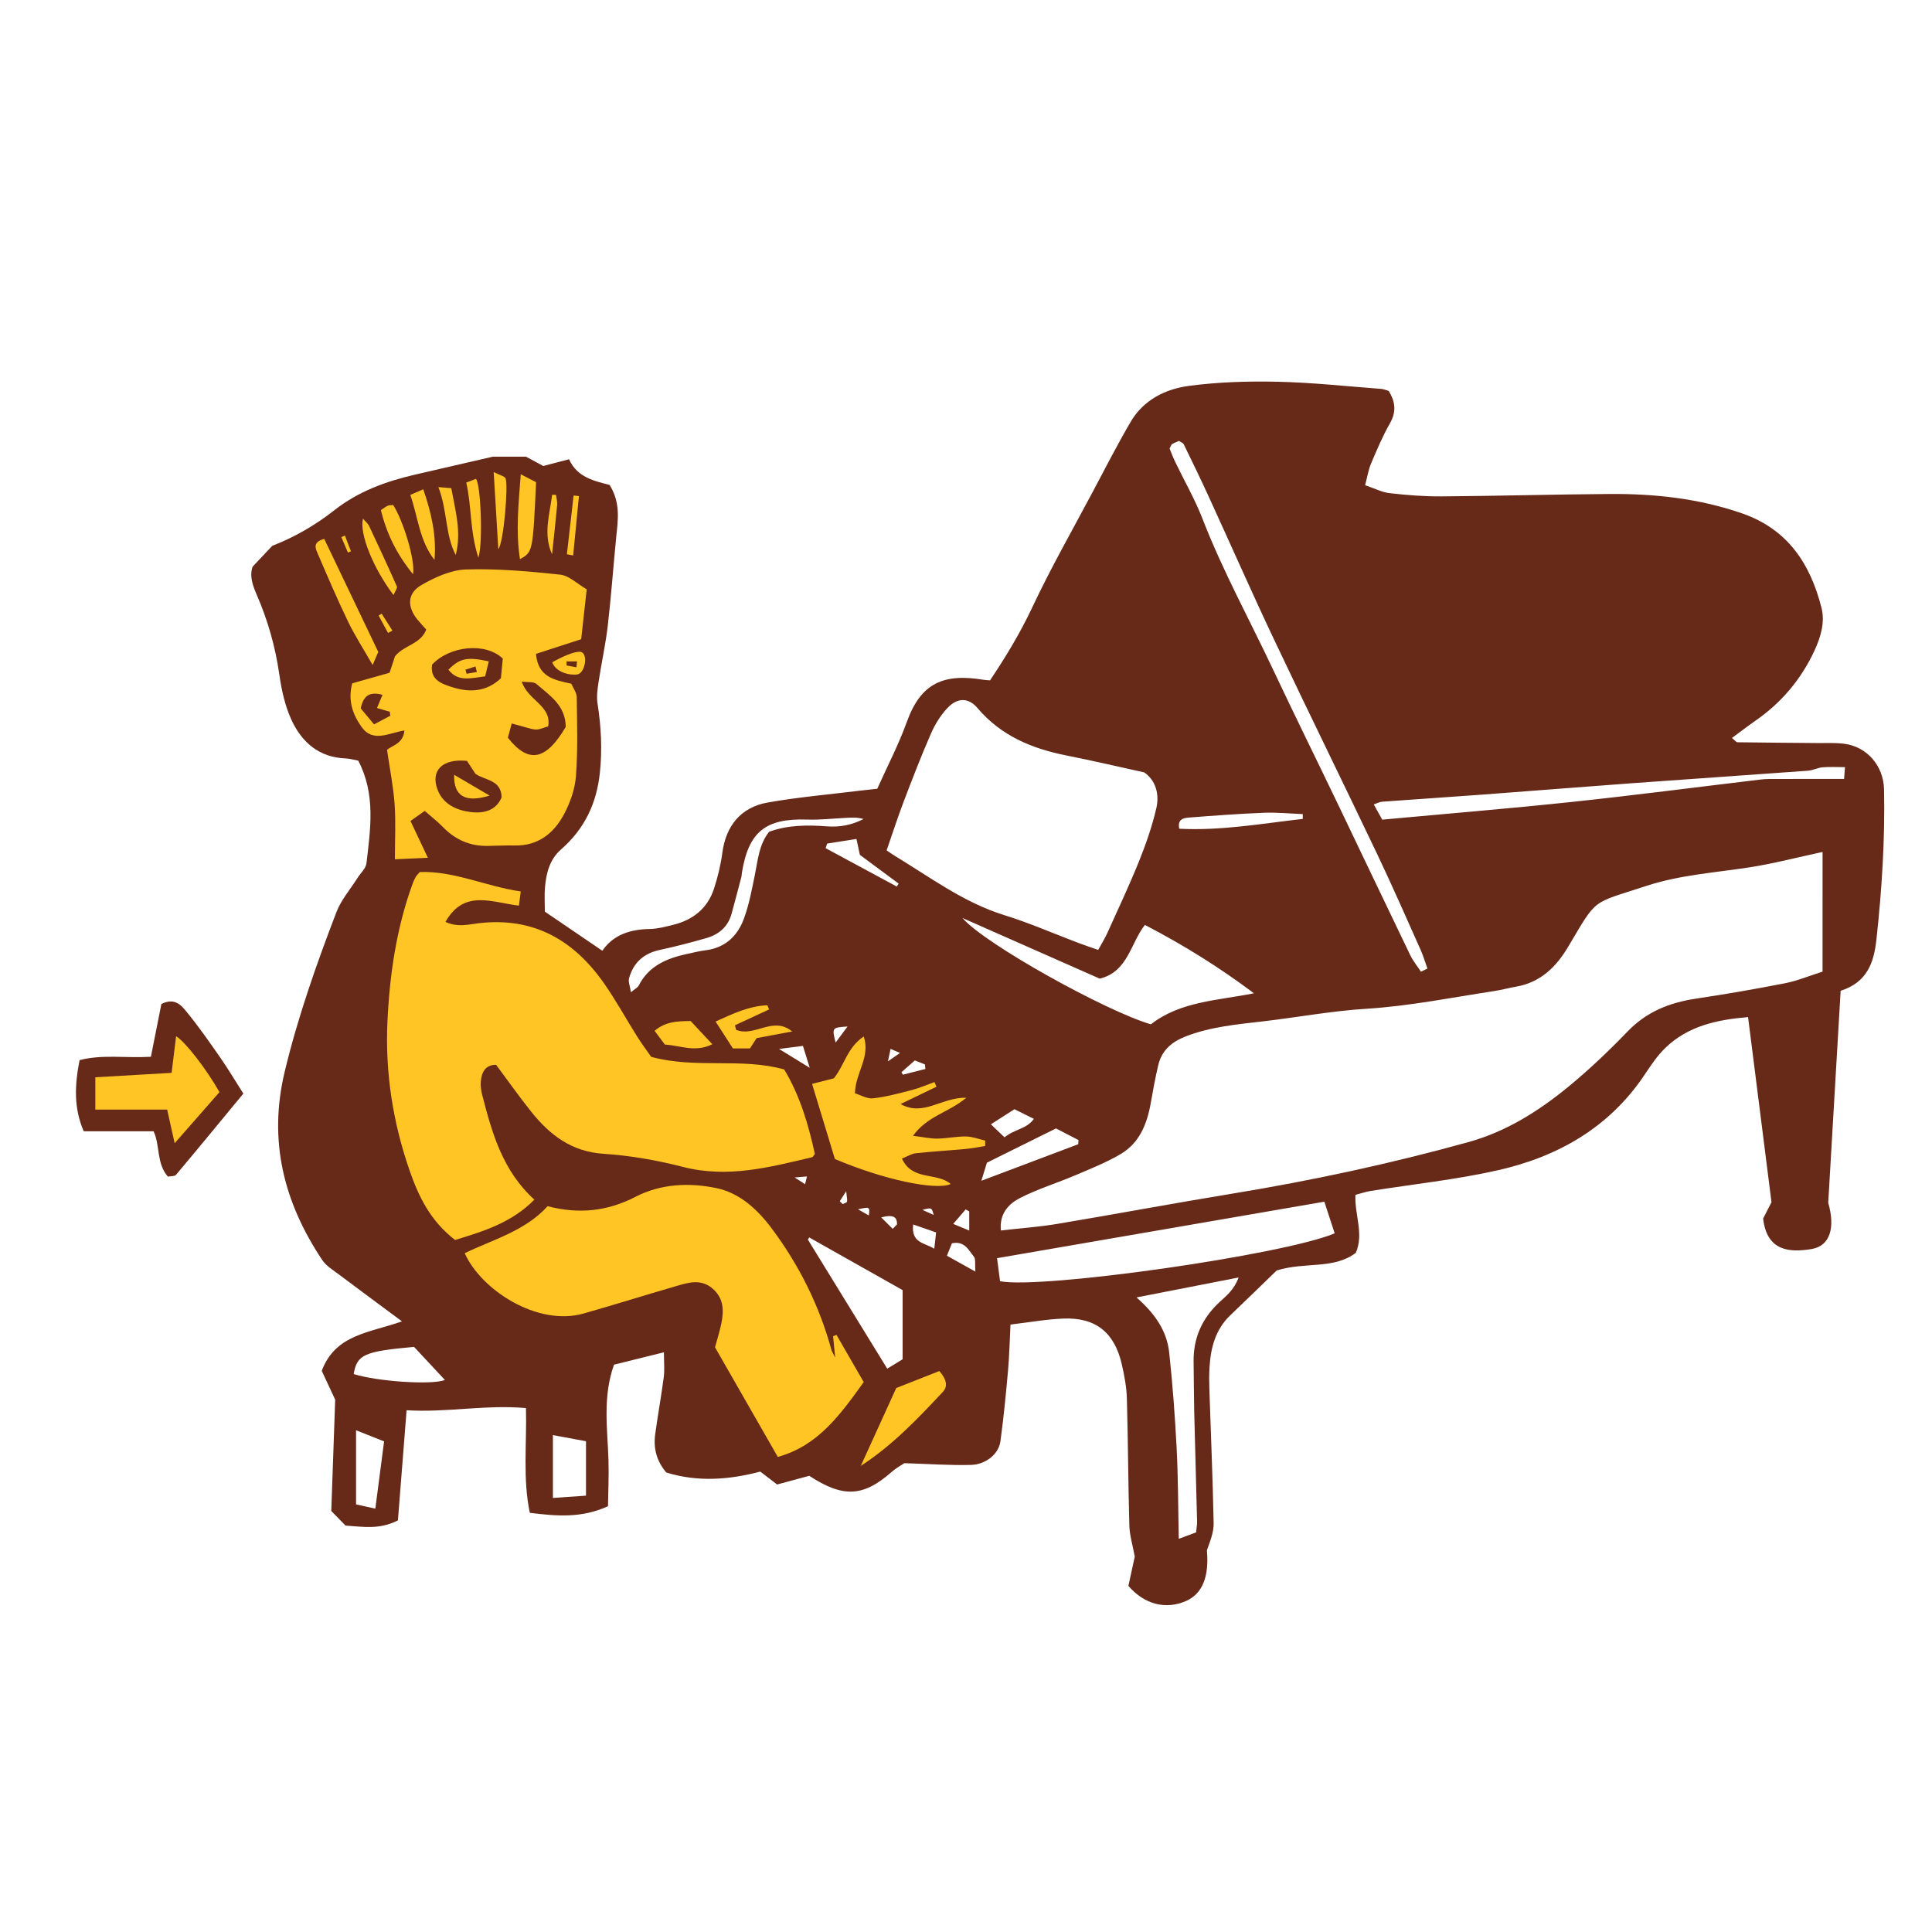 <svg version="1.1" id="svg" xmlns="http://www.w3.org/2000/svg" xmlns:xlink="http://www.w3.org/1999/xlink" x="0px" y="0px"
	 width="200px" height="200px" viewBox="0 0 200 200" enable-background="new 0 0 200 200" xml:space="preserve">
<path class="stroke" fill="#672a19"  fill-rule="evenodd" clip-rule="evenodd" d="M35.771,157.929c-0.451-0.462-0.908-0.93-1.477-1.513
	c0.133-3.792,0.268-7.638,0.405-11.521c-0.454-0.974-0.948-2.036-1.392-2.987c1.426-3.797,4.949-3.926,8.305-5.122
	c-2.393-1.776-4.456-3.292-6.502-4.834c-0.619-0.467-1.34-0.898-1.756-1.521c-3.977-5.961-5.604-12.349-3.876-19.521
	c1.361-5.648,3.276-11.092,5.349-16.49c0.49-1.275,1.447-2.37,2.189-3.548c0.317-0.5,0.854-0.973,0.918-1.502
	c0.417-3.562,0.973-7.156-0.852-10.631c-0.426-0.077-0.874-0.212-1.325-0.229c-2.714-0.105-4.497-1.657-5.562-3.936
	c-0.686-1.471-1.053-3.141-1.283-4.762c-0.409-2.86-1.185-5.588-2.33-8.226c-0.43-0.989-0.776-1.987-0.428-2.929
	c0.727-0.771,1.346-1.427,2.039-2.162c2.236-0.853,4.435-2.119,6.4-3.664c2.49-1.957,5.309-2.984,8.312-3.684
	c2.772-0.646,5.548-1.281,8.103-1.872c1.229,0,2.262,0,3.443,0c0.498,0.268,1.137,0.612,1.789,0.964
	c0.848-0.222,1.667-0.436,2.668-0.698c0.839,1.895,2.662,2.257,4.197,2.659c1.177,1.889,0.852,3.679,0.678,5.461
	c-0.298,3.042-0.518,6.092-0.869,9.127c-0.222,1.91-0.646,3.795-0.933,5.699c-0.116,0.769-0.245,1.578-0.127,2.331
	c0.372,2.379,0.499,4.728,0.246,7.148c-0.335,3.223-1.601,5.852-4.023,7.967c-1.175,1.026-1.531,2.441-1.66,3.913
	c-0.074,0.855-0.014,1.723-0.014,2.525c2.025,1.379,3.94,2.682,5.95,4.049c1.157-1.684,2.918-2.219,4.943-2.254
	c0.787-0.014,1.578-0.233,2.352-0.42c2.089-0.505,3.612-1.711,4.277-3.79c0.383-1.197,0.689-2.438,0.852-3.683
	c0.363-2.755,1.894-4.701,4.686-5.196c3.139-0.556,6.328-0.829,9.495-1.221c0.589-0.073,1.18-0.131,1.857-0.207
	c1.037-2.314,2.207-4.558,3.058-6.915c1.461-4.052,3.818-5.045,7.959-4.362c0.189,0.031,0.385,0.035,0.654,0.058
	c1.622-2.416,3.116-4.885,4.369-7.549c1.922-4.087,4.168-8.022,6.289-12.015c1.278-2.407,2.52-4.836,3.895-7.188
	c1.333-2.284,3.602-3.412,6.061-3.736c3.016-0.397,6.095-0.494,9.139-0.426c3.584,0.08,7.162,0.472,10.742,0.74
	c0.256,0.019,0.507,0.134,0.765,0.205c0.717,1.124,0.818,2.171,0.131,3.376c-0.755,1.324-1.351,2.744-1.947,4.151
	c-0.274,0.647-0.382,1.364-0.616,2.238c0.956,0.321,1.735,0.734,2.552,0.827c1.779,0.203,3.577,0.344,5.366,0.331
	c5.787-0.042,11.574-0.204,17.361-0.248c4.674-0.035,9.269,0.457,13.739,2.005c4.728,1.638,7.063,5.211,8.222,9.755
	c0.385,1.511-0.06,3.026-0.722,4.456c-1.378,2.971-3.407,5.377-6.093,7.244c-0.805,0.56-1.582,1.16-2.447,1.796
	c0.289,0.232,0.43,0.444,0.573,0.446c2.792,0.042,5.585,0.057,8.378,0.083c0.86,0.008,1.729-0.038,2.581,0.059
	c2.428,0.275,4.161,2.284,4.211,4.739c0.105,5.199-0.225,10.371-0.788,15.538c-0.264,2.423-0.973,4.436-3.705,5.307
	c-0.419,7.152-0.837,14.287-1.285,21.948c0.729,2.522,0.234,4.464-1.728,4.788c-2.287,0.378-4.63,0.221-5.01-3.161
	c0.244-0.475,0.546-1.062,0.865-1.684c-0.794-6.277-1.594-12.591-2.426-19.167c-3.181,0.268-6.169,0.896-8.542,3.169
	c-0.854,0.817-1.526,1.843-2.192,2.834c-3.66,5.45-8.973,8.455-15.18,9.856c-4.331,0.978-8.777,1.437-13.17,2.142
	c-0.509,0.082-1.001,0.256-1.558,0.402c-0.106,2.056,0.898,4.021,0.035,6.005c-2.314,1.737-5.169,0.896-8.186,1.82
	c-1.352,1.306-3.056,2.974-4.783,4.617c-1.553,1.476-2.049,3.365-2.173,5.402c-0.044,0.729-0.042,1.464-0.018,2.195
	c0.152,4.652,0.354,9.303,0.445,13.956c0.019,0.936-0.372,1.88-0.698,2.797c0.24,2.731-0.451,4.51-2.188,5.263
	c-2.051,0.889-4.27,0.367-5.939-1.575c0.212-0.972,0.46-2.115,0.66-3.032c-0.216-1.192-0.533-2.197-0.562-3.211
	c-0.123-4.388-0.13-8.778-0.256-13.166c-0.033-1.185-0.262-2.378-0.527-3.539c-0.757-3.299-2.715-4.862-6.057-4.726
	c-1.767,0.072-3.522,0.391-5.463,0.62c-0.091,1.766-0.122,3.278-0.257,4.782c-0.22,2.445-0.452,4.891-0.789,7.321
	c-0.178,1.292-1.499,2.386-3.045,2.427c-2.182,0.057-4.368-0.103-6.895-0.18c-0.252,0.171-0.844,0.492-1.336,0.924
	c-2.941,2.582-5.018,2.664-8.509,0.384c-1.081,0.292-2.218,0.6-3.327,0.9c-0.621-0.477-1.142-0.875-1.743-1.337
	c-3.217,0.849-6.487,1.105-9.735,0.092c-1.007-1.19-1.342-2.51-1.146-3.95c0.268-1.977,0.63-3.941,0.887-5.919
	c0.1-0.761,0.017-1.545,0.017-2.572c-1.894,0.469-3.599,0.892-5.166,1.28c-1.186,3.327-0.68,6.583-0.574,9.825
	c0.054,1.642-0.028,3.288-0.048,4.831c-2.754,1.253-5.309,1.025-8.094,0.68c-0.739-3.517-0.305-7.095-0.398-10.842
	c-4.184-0.372-8.167,0.48-12.357,0.225c-0.314,3.994-0.609,7.739-0.898,11.401C39.268,158.374,37.552,158.041,35.771,157.929z
	 M188.671,88.194c-2.646,0.568-5.07,1.206-7.533,1.588c-3.603,0.559-7.248,0.787-10.756,1.942c-5.711,1.883-4.98,1.133-8.053,6.297
	c-1.229,2.065-2.845,3.672-5.349,4.11c-0.783,0.137-1.556,0.352-2.341,0.471c-4.391,0.667-8.741,1.549-13.197,1.826
	c-3.571,0.222-7.113,0.883-10.674,1.301c-2.705,0.316-5.408,0.551-7.992,1.546c-1.481,0.571-2.516,1.455-2.878,3.007
	c-0.302,1.29-0.543,2.594-0.771,3.899c-0.381,2.173-1.17,4.15-3.146,5.306c-1.474,0.861-3.08,1.503-4.657,2.173
	c-1.89,0.804-3.87,1.413-5.694,2.337c-1.194,0.605-2.191,1.614-2.019,3.381c2.042-0.233,3.958-0.366,5.844-0.682
	c6.088-1.02,12.157-2.155,18.249-3.154c8.199-1.345,16.306-3.096,24.312-5.314c3.924-1.087,7.283-3.217,10.373-5.756
	c2.152-1.769,4.184-3.708,6.119-5.715c1.96-2.031,4.331-2.966,7.04-3.374c3.087-0.465,6.167-0.993,9.231-1.596
	c1.283-0.252,2.516-0.77,3.891-1.204C188.671,96.336,188.671,92.237,188.671,88.194z M118.452,79.958
	c-2.812-0.616-5.394-1.226-7.993-1.738c-3.599-0.709-6.819-2.031-9.274-4.927c-0.939-1.108-2.086-1.082-3.105-0.002
	c-0.711,0.753-1.29,1.693-1.707,2.647c-1.011,2.313-1.92,4.672-2.819,7.031c-0.61,1.601-1.136,3.233-1.771,5.06
	c0.293,0.197,0.562,0.395,0.847,0.567c3.682,2.231,7.141,4.842,11.349,6.143c2.595,0.803,5.097,1.906,7.643,2.867
	c0.663,0.25,1.337,0.473,2.061,0.729c0.374-0.685,0.693-1.187,0.935-1.722c1.119-2.482,2.283-4.948,3.301-7.472
	c0.714-1.771,1.344-3.599,1.779-5.454C120.047,82.191,119.628,80.779,118.452,79.958z M138.166,127.676
	c-0.39-1.195-0.749-2.292-1.07-3.277c-11.376,1.963-22.533,3.888-33.882,5.847c0.123,0.946,0.221,1.696,0.312,2.387
	C107.865,133.469,132.783,129.926,138.166,127.676z M99.632,95.031c2.345,2.724,14.934,9.679,19.508,11.006
	c3.051-2.384,6.918-2.46,10.668-3.212c-3.583-2.692-7.308-5.012-11.287-7.076c-1.488,1.877-1.749,4.847-4.676,5.56
	C109.089,99.208,104.359,97.12,99.632,95.031z M147.097,100.589c0.224-0.108,0.447-0.217,0.671-0.326
	c-0.235-0.65-0.431-1.317-0.712-1.947c-1.467-3.274-2.901-6.563-4.443-9.801c-3.543-7.435-7.18-14.824-10.703-22.268
	c-2.33-4.921-4.522-9.906-6.792-14.855c-0.831-1.81-1.7-3.603-2.573-5.393c-0.073-0.151-0.307-0.225-0.498-0.355
	c-0.245,0.109-0.496,0.196-0.717,0.332c-0.096,0.06-0.129,0.222-0.254,0.459c0.166,0.4,0.346,0.889,0.569,1.356
	c0.949,1.976,2.054,3.889,2.843,5.925c2.094,5.399,4.883,10.466,7.344,15.69c2.18,4.627,4.447,9.213,6.662,13.824
	c2.501,5.208,4.976,10.429,7.486,15.632C146.274,99.476,146.72,100.015,147.097,100.589z M117.648,134.31
	c1.998,1.746,3.154,3.534,3.388,5.717c0.354,3.295,0.601,6.605,0.771,9.915c0.155,3.035,0.15,6.077,0.22,9.354
	c0.745-0.276,1.268-0.469,1.791-0.663c0.046-0.472,0.112-0.797,0.104-1.121c-0.094-3.78-0.205-7.56-0.297-11.341
	c-0.04-1.726-0.036-3.453-0.064-5.18c-0.04-2.47,0.864-4.504,2.677-6.194c0.688-0.642,1.503-1.245,1.981-2.551
	C124.654,132.941,121.375,133.582,117.648,134.31z M190.993,79.415c-0.816,0-1.566-0.047-2.311,0.016
	c-0.516,0.043-1.013,0.316-1.527,0.353c-6.092,0.447-12.185,0.855-18.275,1.3c-5.098,0.372-10.192,0.786-15.289,1.164
	c-3.512,0.26-7.023,0.489-10.534,0.746c-0.232,0.017-0.456,0.147-0.843,0.28c0.306,0.551,0.542,0.976,0.874,1.575
	c6.597-0.609,13.146-1.145,19.679-1.838c6.531-0.693,13.045-1.548,19.567-2.323c0.46-0.054,0.929-0.049,1.393-0.05
	c2.374-0.005,4.747-0.002,7.171-0.002C190.935,80.161,190.955,79.913,190.993,79.415z M83.771,128.099
	c-0.046,0.076-0.091,0.152-0.136,0.229c2.717,4.418,5.433,8.836,8.21,13.354c0.482-0.294,0.974-0.593,1.594-0.971
	c0-2.324,0-4.627,0-7.159C90.315,131.79,87.044,129.944,83.771,128.099z M65.315,102.718c0.434-0.365,0.699-0.489,0.805-0.693
	c1.043-2.044,2.906-2.818,4.984-3.27c0.649-0.141,1.298-0.303,1.956-0.386c2.008-0.253,3.285-1.476,3.941-3.249
	c0.548-1.479,0.836-3.063,1.155-4.618c0.307-1.492,0.402-3.04,1.455-4.393c1.907-0.706,3.957-0.721,6.01-0.564
	c1.334,0.102,2.566-0.144,3.768-0.758c-0.627-0.192-1.236-0.152-1.845-0.121c-1.325,0.067-2.655,0.222-3.978,0.177
	c-4.32-0.147-6.081,1.259-6.767,5.525c-0.021,0.131-0.014,0.269-0.047,0.396c-0.337,1.281-0.671,2.562-1.022,3.839
	c-0.372,1.347-1.324,2.14-2.61,2.509c-1.594,0.458-3.203,0.879-4.825,1.226c-1.671,0.356-2.73,1.326-3.176,2.936
	C65.021,101.633,65.218,102.074,65.315,102.718z M42.862,139.429c-5.175,0.465-5.904,0.797-6.249,2.81
	c2.401,0.771,8.108,1.157,9.444,0.615C45.011,141.733,43.979,140.625,42.862,139.429z M60.662,149.196
	c-1.105-0.205-2.237-0.415-3.425-0.635c0,2.201,0,4.211,0,6.506c1.221-0.084,2.221-0.154,3.425-0.237
	C60.662,152.923,60.662,151.238,60.662,149.196z M38.854,156.173c0.326-2.506,0.611-4.69,0.907-6.962
	c-1.044-0.414-1.86-0.738-2.902-1.151c0,2.729,0,5.145,0,7.674C37.465,155.867,37.944,155.973,38.854,156.173z M101.591,122.233
	c3.429-1.294,6.729-2.539,10.028-3.784c0.009-0.144,0.019-0.286,0.027-0.429c-0.776-0.401-1.553-0.802-2.33-1.205
	c-2.467,1.223-4.8,2.379-7.152,3.545C101.984,120.949,101.796,121.56,101.591,122.233z M134.863,84.773
	c-0.002-0.167-0.003-0.333-0.005-0.499c-1.345-0.052-2.691-0.189-4.031-0.136c-2.578,0.103-5.152,0.293-7.725,0.494
	c-0.555,0.043-1.237,0.144-1.025,1.158C126.396,86.014,130.616,85.257,134.863,84.773z M85.625,87.327
	c-0.052,0.159-0.104,0.317-0.155,0.476c2.457,1.325,4.912,2.65,7.368,3.974c0.062-0.102,0.126-0.205,0.189-0.307
	c-1.359-1.007-2.717-2.014-4.013-2.974c-0.124-0.581-0.229-1.07-0.353-1.648C87.563,87.021,86.594,87.174,85.625,87.327z
	 M105.017,114.825c-0.782,0.501-1.428,0.915-2.44,1.562c0.576,0.553,0.937,0.897,1.41,1.35c1.036-0.858,2.253-0.832,3.043-1.91
	C106.315,115.471,105.733,115.182,105.017,114.825z M98.024,129.991c0.906,0.506,1.746,0.974,2.943,1.641
	c-0.061-0.777,0.055-1.289-0.149-1.541c-0.548-0.677-0.969-1.662-2.274-1.385C98.399,129.063,98.234,129.472,98.024,129.991z
	 M94.53,126.758c-0.217,1.936,1.157,1.872,2.186,2.508c0.075-0.675,0.127-1.146,0.188-1.687
	C96.114,127.306,95.448,127.075,94.53,126.758z M80.645,108.587c1.085,0.666,1.979,1.215,3.178,1.95
	c-0.284-0.916-0.483-1.555-0.704-2.266C82.218,108.386,81.521,108.475,80.645,108.587z M100.334,125.405
	c-0.122-0.069-0.245-0.137-0.368-0.206c-0.385,0.447-0.77,0.895-1.289,1.499c0.68,0.281,1.064,0.441,1.657,0.686
	C100.334,126.586,100.334,125.995,100.334,125.405z M95.796,110.659c-0.016-0.156-0.031-0.312-0.046-0.469
	c-0.337-0.132-0.673-0.265-1.048-0.412c-0.499,0.439-0.943,0.829-1.387,1.22c0.055,0.084,0.107,0.168,0.161,0.253
	C94.249,111.054,95.022,110.856,95.796,110.659z M86.502,107.929c0.507-0.684,0.819-1.105,1.233-1.665
	C86.119,106.374,86.119,106.374,86.502,107.929z M92.413,127.209c0.149-0.155,0.299-0.31,0.448-0.465
	c0.004-0.732-0.336-1.058-1.641-0.722C91.753,126.552,92.083,126.88,92.413,127.209z M88.821,125.188
	c0.602,0.342,0.837,0.475,1.123,0.637C90.045,124.916,90.045,124.916,88.821,125.188z M91.919,109.87
	c0.626-0.436,0.854-0.594,1.25-0.869c-0.439-0.188-0.656-0.281-0.976-0.418C92.12,108.922,92.072,109.153,91.919,109.87z
	 M96.655,125.771c-0.209-0.775-0.209-0.775-1.167-0.527C95.927,125.441,96.257,125.59,96.655,125.771z M86.93,124.357
	c0.104,0.095,0.206,0.19,0.308,0.286c0.154-0.079,0.405-0.129,0.438-0.242c0.058-0.198-0.019-0.435-0.081-1.087
	C87.219,123.904,87.075,124.13,86.93,124.357z M83.341,122.588c0.075-0.31,0.115-0.475,0.195-0.801
	c-0.363,0.03-0.631,0.052-1.273,0.104C82.805,122.242,83.035,122.391,83.341,122.588z"/>
<path class="stroke" fill="#672a19"  fill-rule="evenodd" clip-rule="evenodd" d="M16.706,103.934c1.426-0.714,2.104,0.19,2.676,0.89
	c1.228,1.505,2.342,3.106,3.451,4.703c0.807,1.164,1.533,2.384,2.359,3.681c-2.38,2.883-4.659,5.659-6.971,8.41
	c-0.139,0.165-0.523,0.122-0.841,0.186c-1.199-1.372-0.794-3.211-1.479-4.693c-2.407,0-4.785,0-7.231,0
	c-1.052-2.404-0.939-4.799-0.431-7.368c2.363-0.615,4.777-0.19,7.382-0.347C15.983,107.574,16.346,105.752,16.706,103.934z"/>
<path fill-rule="evenodd" clip-rule="evenodd" fill="#ffc524" class="fill" d="M47.107,128.362c-2.545-1.974-3.752-4.456-4.683-7.127
	c-1.746-5.013-2.562-10.184-2.316-15.47c0.226-4.853,0.925-9.656,2.597-14.262c0.09-0.249,0.197-0.495,0.33-0.723
	c0.097-0.167,0.248-0.302,0.423-0.507c3.557-0.13,6.805,1.48,10.449,2.01c-0.06,0.472-0.118,0.927-0.188,1.466
	c-2.757-0.305-5.652-1.753-7.606,1.684c1.267,0.59,2.401,0.26,3.463,0.136c5.63-0.656,9.792,1.727,12.924,6.185
	c1.257,1.787,2.305,3.719,3.472,5.569c0.49,0.776,1.044,1.512,1.443,2.084c4.67,1.263,9.304,0.052,13.763,1.303
	c1.656,2.752,2.514,5.727,3.175,8.74c-0.124,0.153-0.191,0.322-0.291,0.346c-4.391,1.04-8.738,2.189-13.34,1.007
	c-2.688-0.691-5.472-1.183-8.238-1.362c-3.313-0.215-5.562-1.944-7.482-4.345c-1.239-1.548-2.383-3.173-3.646-4.868
	c-1.09-0.009-1.502,0.737-1.584,1.745c-0.038,0.455,0.032,0.938,0.148,1.384c1.016,3.931,2.101,7.834,5.394,10.829
	C52.994,126.558,50.06,127.466,47.107,128.362z"/>
<path fill-rule="evenodd" clip-rule="evenodd" fill="#ffc524" class="fill" d="M48.108,129.729c2.955-1.43,6.248-2.293,8.582-4.864
	c3.198,0.836,6.165,0.545,9.099-0.973c2.617-1.354,5.572-1.487,8.392-0.895c2.396,0.503,4.24,2.21,5.689,4.148
	c2.852,3.809,4.951,8.015,6.208,12.623c0.033,0.12,0.11,0.226,0.378,0.763c-0.1-1.025-0.157-1.616-0.214-2.207
	c0.116-0.044,0.235-0.089,0.352-0.134c0.938,1.625,1.875,3.249,2.817,4.884c-2.409,3.34-4.697,6.585-8.893,7.745
	c-2.188-3.82-4.322-7.546-6.5-11.349c0.214-0.792,0.479-1.611,0.652-2.449c0.28-1.354,0.26-2.65-0.932-3.652
	c-1.214-1.021-2.511-0.591-3.783-0.221c-3.18,0.923-6.339,1.916-9.523,2.822C55.611,137.343,49.782,133.504,48.108,129.729z"/>
<path fill-rule="evenodd" clip-rule="evenodd" fill="#ffc524" class="fill" d="M60.735,61.007c-0.225,2.028-0.405,3.663-0.571,5.163
	c-1.708,0.554-3.191,1.036-4.681,1.519c0.215,2.438,1.933,2.703,3.658,3.09c0.19,0.45,0.557,0.921,0.562,1.397
	c0.038,2.72,0.122,5.451-0.081,8.159c-0.101,1.349-0.594,2.754-1.237,3.958c-1.052,1.968-2.684,3.283-5.106,3.232
	c-0.928-0.02-1.858,0.029-2.788,0.044c-1.83,0.029-3.359-0.634-4.634-1.95c-0.546-0.563-1.173-1.046-1.889-1.675
	c-0.523,0.37-0.978,0.692-1.475,1.043c0.594,1.257,1.125,2.383,1.798,3.808c-1.172,0.053-2.164,0.099-3.412,0.156
	c0-2.028,0.102-3.874-0.029-5.704c-0.131-1.82-0.496-3.623-0.785-5.619c0.504-0.466,1.689-0.631,1.797-2.009
	c-1.591,0.243-3.258,1.308-4.445-0.384c-0.88-1.255-1.436-2.68-0.954-4.497c1.244-0.352,2.499-0.708,3.866-1.095
	c0.187-0.566,0.389-1.185,0.559-1.702c0.93-1.166,2.652-1.24,3.238-2.768c-0.33-0.372-0.644-0.7-0.929-1.053
	c-1.069-1.325-1.042-2.709,0.438-3.562c1.399-0.806,3.053-1.561,4.617-1.608c3.24-0.098,6.505,0.187,9.736,0.538
	C58.922,59.589,59.771,60.451,60.735,61.007z M58.563,75.256c-0.003-2.226-1.658-3.264-3.034-4.454
	c-0.288-0.249-0.874-0.153-1.517-0.245c0.632,1.969,3.098,2.474,2.74,4.627c-1.574,0.534-1.016,0.434-3.78-0.289
	c-0.142,0.526-0.284,1.054-0.397,1.474C54.72,79.082,56.513,78.732,58.563,75.256z M48.338,78.764
	c-2.53-0.252-3.788,0.994-3.047,2.97c0.571,1.522,1.962,2.144,3.423,2.328c1.331,0.168,2.642-0.127,3.213-1.529
	c-0.054-1.84-1.699-1.717-2.709-2.429C48.963,79.715,48.676,79.278,48.338,78.764z M52.048,68.176
	c-1.78-1.71-5.509-1.323-7.325,0.632c-0.221,1.612,1.06,2.005,2.144,2.344c1.762,0.552,3.5,0.472,4.988-0.942
	C51.919,69.531,51.98,68.883,52.048,68.176z M40.402,74.096c-0.016-0.139-0.032-0.277-0.048-0.417
	c-0.437-0.126-0.873-0.253-1.329-0.385c0.229-0.546,0.393-0.938,0.572-1.367c-1.23-0.33-1.962-0.025-2.253,1.405
	c0.379,0.454,0.854,1.024,1.379,1.655C39.403,74.627,39.903,74.361,40.402,74.096z"/>
<path fill-rule="evenodd" clip-rule="evenodd" fill="#ffc524" class="fill" d="M86.427,119.979c-0.787-2.593-1.556-5.125-2.361-7.774
	c0.783-0.201,1.537-0.394,2.26-0.58c1.082-1.346,1.384-3.197,3.088-4.327c0.72,2.135-0.867,3.752-0.91,5.881
	c0.594,0.179,1.262,0.592,1.876,0.522c1.363-0.157,2.709-0.521,4.044-0.87c0.788-0.205,1.543-0.541,2.312-0.818
	c0.069,0.162,0.137,0.324,0.205,0.486c-1.238,0.597-2.477,1.194-3.715,1.791c2.378,1.335,4.26-0.721,6.807-0.652
	c-1.83,1.54-4.034,1.87-5.516,3.94c1.047,0.129,1.779,0.298,2.51,0.29c0.994-0.012,1.987-0.235,2.979-0.221
	c0.664,0.01,1.324,0.275,1.985,0.426c-0.002,0.188-0.006,0.375-0.009,0.562c-0.671,0.104-1.339,0.241-2.013,0.304
	c-1.721,0.16-3.446,0.262-5.162,0.444c-0.427,0.045-0.831,0.309-1.439,0.548c1.062,2.354,3.646,1.397,5.044,2.638
	C96.858,123.266,91.396,122.1,86.427,119.979z"/>
<path fill-rule="evenodd" clip-rule="evenodd" fill="#ffc524" class="fill" d="M89.11,151.745c1.229-2.696,2.394-5.256,3.67-8.058
	c1.377-0.542,2.949-1.162,4.459-1.757c0.715,0.811,0.929,1.557,0.359,2.164C95.003,146.863,92.388,149.626,89.11,151.745z"/>
<path fill-rule="evenodd" clip-rule="evenodd" fill="#ffc524" class="fill" d="M33.565,55.787c1.835,3.838,3.651,7.64,5.594,11.702
	c-0.072,0.167-0.265,0.615-0.583,1.353c-0.952-1.667-1.842-3.04-2.548-4.502c-1.117-2.318-2.131-4.687-3.146-7.053
	C32.665,56.784,32.329,56.119,33.565,55.787z"/>
<path fill-rule="evenodd" clip-rule="evenodd" fill="#ffc524" class="fill" d="M82.003,106.776c-1.172,0.22-2.345,0.44-3.677,0.69
	c-0.164,0.253-0.406,0.627-0.692,1.067c-0.536,0-1.115,0-1.765,0c-0.582-0.902-1.146-1.776-1.795-2.785
	c1.798-0.808,3.472-1.62,5.365-1.68c0.058,0.143,0.117,0.285,0.176,0.428c-1.177,0.545-2.354,1.091-3.529,1.637
	c0.036,0.158,0.073,0.317,0.11,0.475C78.115,107.401,80,105.137,82.003,106.776z"/>
<path fill-rule="evenodd" clip-rule="evenodd" fill="#ffc524" class="fill" d="M53.909,49.099c0.84,0.434,1.234,0.639,1.587,0.82
	c-0.34,7.227-0.34,7.227-1.669,7.964C53.376,54.984,53.68,52.232,53.909,49.099z"/>
<path fill-rule="evenodd" clip-rule="evenodd" fill="#ffc524" class="fill" d="M71.494,105.695c0.702,0.751,1.408,1.508,2.245,2.405
	c-1.788,0.883-3.295,0.124-4.91,0.036c-0.335-0.447-0.677-0.903-1.068-1.427C68.911,105.732,70.155,105.714,71.494,105.695z"/>
<path fill-rule="evenodd" clip-rule="evenodd" fill="#ffc524" class="fill" d="M39.429,52.806c0.4-0.258,0.553-0.396,0.732-0.46
	c0.175-0.063,0.376-0.049,0.544-0.065c1.028,1.603,2.306,5.714,2.051,7.167C41.056,57.348,40.03,55.252,39.429,52.806z"/>
<path fill-rule="evenodd" clip-rule="evenodd" fill="#ffc524" class="fill" d="M44.978,57.961c-1.563-1.986-1.699-4.421-2.504-6.729
	c0.513-0.222,0.856-0.371,1.343-0.582C44.646,53.071,45.201,55.435,44.978,57.961z"/>
<path fill-rule="evenodd" clip-rule="evenodd" fill="#ffc524" class="fill" d="M40.739,61.604c-2.104-2.785-3.548-6.342-3.164-7.917
	c0.265,0.312,0.515,0.508,0.636,0.764c0.979,2.077,1.945,4.16,2.874,6.259C41.156,60.87,40.917,61.167,40.739,61.604z"/>
<path fill-rule="evenodd" clip-rule="evenodd" fill="#ffc524" class="fill" d="M49.52,57.724c-0.901-2.772-0.679-5.314-1.256-7.77
	c0.477-0.18,0.763-0.289,1.002-0.379C49.762,50.015,50.024,56.265,49.52,57.724z"/>
<path fill-rule="evenodd" clip-rule="evenodd" fill="#ffc524" class="fill" d="M45.379,50.425c0.759,0.062,1.002,0.083,1.337,0.11
	c0.423,2.319,1.079,4.556,0.459,6.92C46.065,55.318,46.341,52.897,45.379,50.425z"/>
<path fill-rule="evenodd" clip-rule="evenodd" fill="#ffc524" class="fill" d="M51.585,56.862c-0.152-2.546-0.306-5.092-0.479-7.994
	c0.668,0.342,1.133,0.425,1.231,0.661C52.63,50.229,52.152,56.134,51.585,56.862z"/>
<path fill-rule="evenodd" clip-rule="evenodd" fill="#ffc524" class="fill" d="M57.149,57.383c-0.95-2.125-0.234-4.126,0.005-6.162
	c0.136,0.001,0.271,0.003,0.405,0.004c0.043,0.357,0.147,0.721,0.115,1.071C57.521,53.994,57.329,55.688,57.149,57.383z"/>
<path fill-rule="evenodd" clip-rule="evenodd" fill="#ffc524" class="fill" d="M58.685,57.376c0.23-2.027,0.462-4.054,0.694-6.081
	c0.185,0.02,0.368,0.039,0.552,0.059c-0.197,2.048-0.396,4.097-0.596,6.146C59.118,57.458,58.901,57.417,58.685,57.376z"/>
<path fill-rule="evenodd" clip-rule="evenodd" fill="#ffc524" class="fill" d="M40.169,65.522c-0.324-0.601-0.648-1.202-0.974-1.802
	c0.104-0.064,0.208-0.129,0.312-0.194c0.372,0.585,0.744,1.17,1.115,1.754C40.471,65.361,40.321,65.442,40.169,65.522z"/>
<path fill-rule="evenodd" clip-rule="evenodd" fill="#ffc524" class="fill" d="M35.708,55.445c0.208,0.541,0.415,1.081,0.622,1.622
	c-0.104,0.046-0.209,0.09-0.314,0.136c-0.227-0.534-0.453-1.069-0.68-1.603C35.46,55.548,35.584,55.497,35.708,55.445z"/>
<path fill-rule="evenodd" clip-rule="evenodd" fill="#ffc524" class="fill" d="M17.765,111.061c0.169-1.38,0.312-2.551,0.465-3.792
	c0.973,0.587,3.201,3.496,4.49,5.786c-1.449,1.652-2.93,3.342-4.639,5.291c-0.304-1.363-0.521-2.333-0.777-3.48
	c-2.522,0-4.95,0-7.436,0c0-1.203,0-2.198,0-3.346C12.547,111.364,15.091,111.216,17.765,111.061z"/>
<path fill-rule="evenodd" clip-rule="evenodd" fill="#ffc524" class="fill" d="M50.681,82.358c-2.564,0.796-3.727,0.013-3.668-2.15
	C48.175,80.889,49.256,81.522,50.681,82.358z"/>
<path fill-rule="evenodd" clip-rule="evenodd" fill="#ffc524" class="fill" d="M46.419,69.327c1.192-1.189,1.928-1.35,4.18-0.863
	c-0.126,0.522-0.252,1.04-0.377,1.552C48.751,70.191,47.435,70.637,46.419,69.327z M49.365,69.566
	c-0.049-0.191-0.096-0.383-0.145-0.574c-0.346,0.112-0.691,0.224-1.037,0.336c0.04,0.139,0.079,0.278,0.119,0.418
	C48.656,69.686,49.011,69.626,49.365,69.566z"/>
<path fill-rule="evenodd" clip-rule="evenodd" fill="#ffc524" class="fill" d="M59.962,67.47c-1.012,0.041-2.792,1.092-2.792,1.092
	c0.364,1.012,1.739,1.375,2.589,1.254C60.608,69.695,60.973,67.429,59.962,67.47z M59.671,69.078l-1.016-0.188l-0.016-0.422h1.094
	L59.671,69.078z"/>
</svg>
